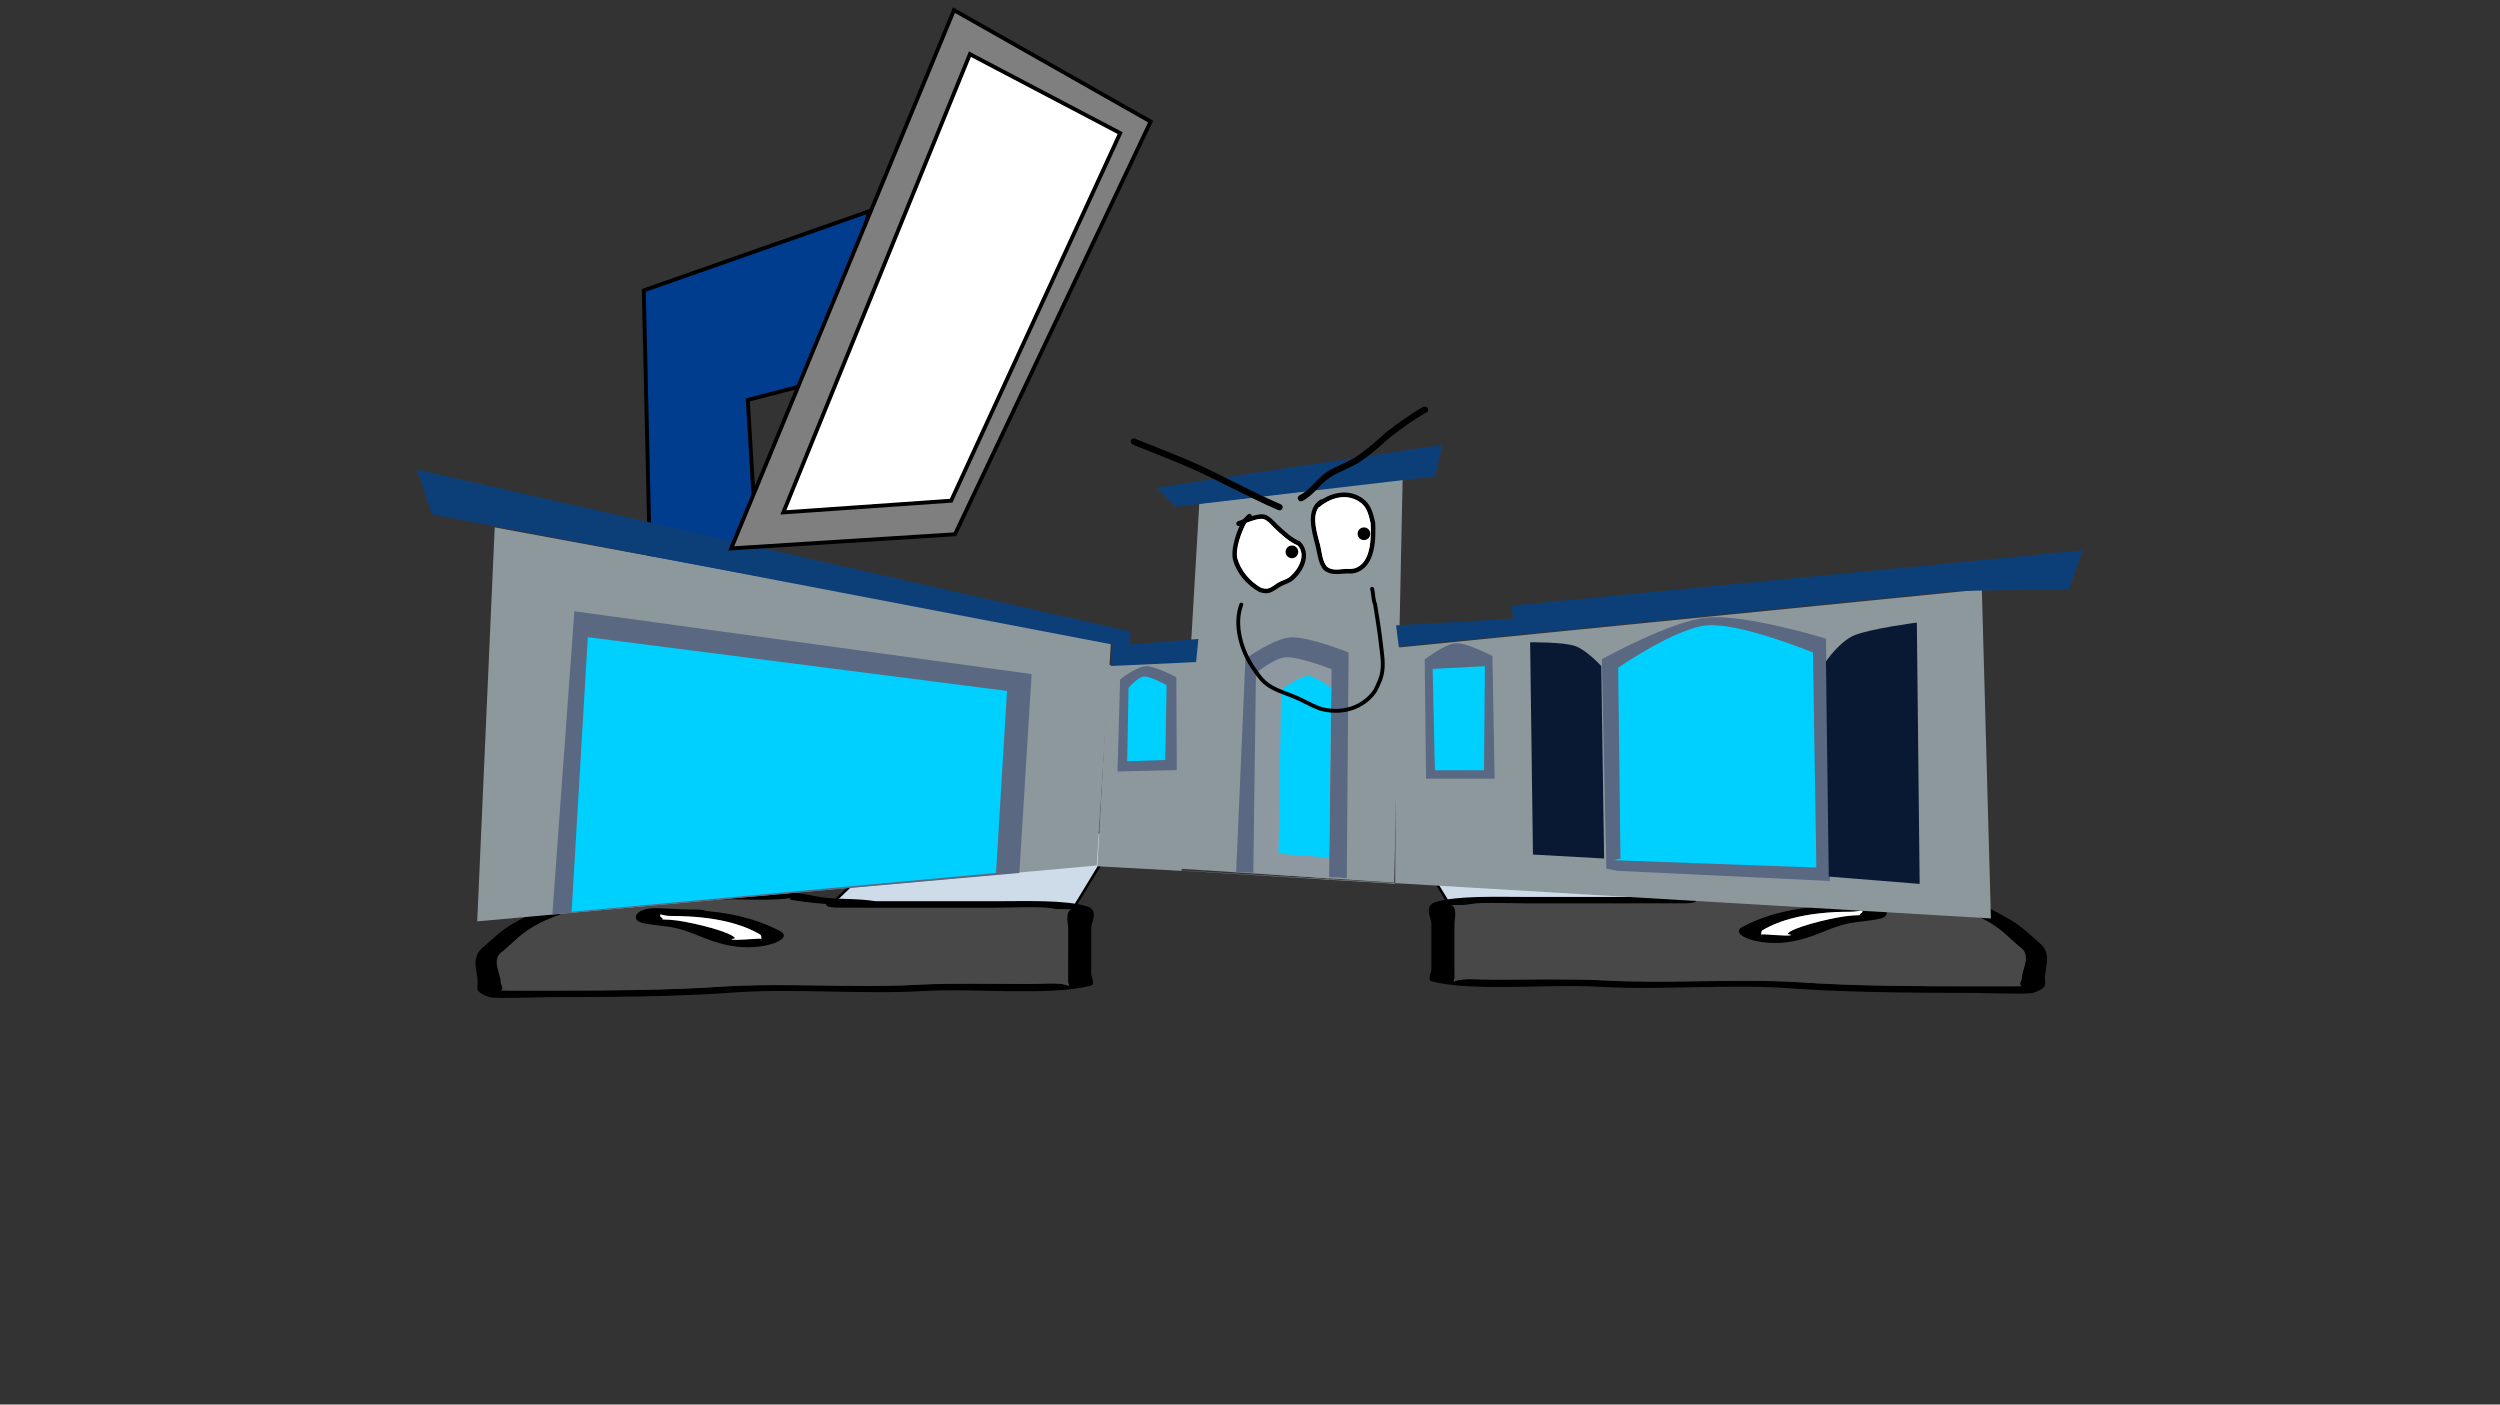<svg version="1.1" xmlns="http://www.w3.org/2000/svg" xmlns:xlink="http://www.w3.org/1999/xlink" width="959.459" height="539.039" viewBox="0,0,959.459,539.039"><rect x="0" y="0" width="959.459" height="539.039" fill="#333333" stroke="none"/><g transform="translate(159.73,89.52)"><g data-paper-data="{&quot;isPaintingLayer&quot;:true}" fill-rule="nonzero" stroke-linejoin="miter" stroke-miterlimit="10" stroke-dasharray="" stroke-dashoffset="0" style="mix-blend-mode: normal"><path d="M159.051,46.299l-4.592,10.597l-27.199,7.065l4.239,71l-24.373,-4.239h-17.308l-2.473,-108.795l86.542,-30.378z" fill="#003d8f" stroke="#000000" stroke-width="1.5" stroke-linecap="round"/><path d="M-159.73,449.52v-539.039h959.459v539.039z" fill="none" stroke="#f00000" stroke-width="0" stroke-linecap="butt"/><path d="M158.438,258.336l29.413,-28.183l82.184,-0.252l-17.302,28.434z" data-paper-data="{&quot;index&quot;:null}" fill="#cedce9" stroke="#000000" stroke-width="1" stroke-linecap="round"/><path d="M150.621,256.859c-2.838,-0.398 -9.594,-1.018 -6.633,-1.659c-1.619,0.205 -3.778,0.456 -4.927,0.524c-5.443,0.32 -12.497,0 -18.114,0c-15.409,0 -30.368,-0.17 -45.284,0.635c-6.741,0.363 -8.594,-0.759 -10.664,0.811c-4.27,2.635 -12.303,4.986 -17.463,7.639c-6.994,3.595 -9.706,7.066 -13.993,10.67c-4.852,2.969 -0.9,8.668 -0.9,11.972c0,0.884 1.361,2.459 0.061,3.11c1.292,0.033 2.54,0.063 3.335,0.063c5.283,0 10.566,0 15.849,0c21.015,0 45.433,-0.129 65.83,-1.558c24.219,-1.525 50.467,0.662 74.881,-0.707c13.37,-0.686 27.943,-0.278 41.556,-0.274c6.906,0.002 12.819,-0.733 15.849,0.635c0.796,0.359 0,-0.846 0,-1.269c0,-1.058 0,-2.115 0,-3.173c0,-5.922 0,-11.845 0,-17.767c0,-1.4 -1.31,-6.409 1.4,-6.951c-0.508,-0.009 -1.083,-0.022 -1.4,-0.029c-2.802,-0.057 -4.367,-0.014 -6.554,-0.451c-3.796,-0.759 -16.602,-0.183 -21.749,-0.183c-20,0 -40.001,0 -60.001,0c0,0 -4.528,0 -4.528,-1.269c0,-0.052 0.008,-0.102 0.022,-0.15c-2.165,-0.129 -4.351,-0.307 -6.576,-0.619zM221.704,256.358c12.073,0 27.504,-0.602 35.749,1.971c4.725,1.474 1.61,6.202 1.61,8.182c0,5.922 0,11.845 0,17.767c0,0.676 1.56,4.031 0,4.442c-15.754,4.148 -45.448,0.914 -64.685,2.128c-23.873,1.338 -51.365,-1.212 -74.461,0.68c-21.023,1.473 -46.351,1.634 -68.027,1.634c-3.109,0 -21.756,0.66 -23.774,0c-5.788,-1.892 -4.528,-3.471 -4.528,-5.711c0,-4.051 -2.563,-8.881 1.364,-12.775c4.394,-3.695 7.476,-7.4 14.485,-11.003c2.827,-1.453 5.881,-3.397 9.535,-4.71c2.391,-0.859 6.962,-1.557 7.533,-2.673c3.874,-2.939 10.875,-1.976 19.159,-2.47c14.747,-0.879 30.007,-0.635 45.284,-0.635c5.634,0 16.642,-0.727 20.617,-0.501c6.919,0.394 10.93,2.047 17.635,2.538c4.921,0.36 10.106,0.147 15.849,0.952c0.436,0.061 0.872,0.122 1.308,0.183c15.116,0 30.231,0 45.347,0z" data-paper-data="{&quot;index&quot;:null}" fill="#000000" stroke="none" stroke-width="1" stroke-linecap="butt"/><path d="M157.26,257.416c-0.015,0.048 -0.022,0.098 -0.022,0.15c0,1.269 4.551,1.271 4.551,1.271c20,0 40.107,0.025 60.108,0.025c5.147,0 17.965,-0.57 21.76,0.189c2.186,0.437 3.755,0.396 6.557,0.453c0.316,0.006 0.892,0.021 1.4,0.029c-2.709,0.542 -1.386,5.563 -1.386,6.963c0,5.922 -0.009,11.88 -0.009,17.802c0,1.058 -0.008,2.12 -0.008,3.178c0,0.423 0.793,1.63 -0.003,1.271c-3.03,-1.367 -8.949,-0.629 -15.855,-0.632c-13.612,-0.005 -28.227,-0.398 -41.597,0.288c-24.414,1.368 -50.902,-0.806 -75.121,0.719c-20.398,1.429 -44.914,1.536 -65.93,1.536c-5.283,0 -10.575,-0.004 -15.859,-0.004c-0.795,0 -2.045,-0.031 -3.337,-0.064c1.3,-0.651 -0.07,-2.23 -0.07,-3.114c0,-3.304 -3.973,-9.026 0.878,-11.994c4.287,-3.605 7.009,-7.099 14.003,-10.694c5.16,-2.653 13.227,-5.023 17.497,-7.657c2.07,-1.57 3.937,-0.453 10.678,-0.816c14.915,-0.804 29.972,-0.652 45.381,-0.652c5.617,0 12.734,0.316 18.177,-0.003c1.149,-0.067 3.326,-0.318 4.945,-0.524c-2.96,0.641 3.821,1.262 6.66,1.659c2.224,0.312 4.437,0.492 6.602,0.62z" data-paper-data="{&quot;noHover&quot;:false,&quot;origItem&quot;:[&quot;Path&quot;,{&quot;applyMatrix&quot;:true,&quot;segments&quot;:[[[579.60736,595.76373],[0.95609,-0.20262],[0.00646,0.07548]],[[579.61718,596],[0,-0.08208],[0,2]],[[577.61718,598],[0,0],[-8.83333,0]],[[551.11718,598],[8.83333,0],[-2.27308,0]],[[541.51161,598.28885],[1.67648,-1.19621],[-0.96568,0.68904]],[[538.61718,599],[1.23739,-0.09027],[-0.13966,0.01019]],[[537.99901,599.04541],[0.22447,-0.0134],[1.19653,0.85421]],[[538.61718,610],[0,-2.20646],[0,9.33333]],[[538.61718,638],[0,-9.33333],[0,1.66667]],[[538.61718,643],[0,-1.66667],[0,0.66667]],[[538.61718,645],[-0.35177,0.56631],[1.33831,-2.15456]],[[545.61718,644],[-3.04994,0.00386],[6.01206,-0.00761]],[[563.97058,644.43107],[-5.90478,-1.08158],[10.78253,2.15651]],[[597.04254,645.54479],[-10.6965,-2.40266],[9.00888,2.25222]],[[626.11718,648],[-9.28168,0],[2.33333,0]],[[633.11718,648],[-2.33333,0],[0.35109,0]],[[634.59021,647.90091],[-0.5707,0.05184],[-0.57412,-1.02596]],[[634.61718,643],[0,1.39387],[0,-5.20707]],[[634.21982,624.13246],[2.14282,4.67827],[-1.8936,-5.6808]],[[628.03948,607.31672],[3.08887,5.66543],[-2.2791,-4.1802]],[[620.32688,595.27881],[1.8857,4.15235],[-0.91417,-2.47477]],[[615.61718,594],[2.9771,0.57275],[-6.58756,-1.26734]],[[595.61718,593],[6.8054,0],[-2.48058,0]],[[587.61718,593],[2.40395,0.50364],[-0.50743,-0.10631]],[[585.44122,592.1748],[0.71481,0.32365],[1.30749,1.01011]],[[582.51161,594.78885],[1.25365,-0.62682],[-0.98239,0.4912]]],&quot;closed&quot;:true}],&quot;index&quot;:null}" fill="#484848" stroke="none" stroke-width="1" stroke-linecap="butt"/><path d="M93.777,262.069c0,0.429 1.561,0.949 0.783,1.288c1.99,0.057 3.992,0.183 5.77,0.432c6.857,0.961 20.805,4.462 22.12,6.777c0.107,0.188 -1.832,0.22 -1.504,0.387c1.093,0.556 9.997,-0.41 11.021,-0.252c0.232,0.036 0.346,0.091 0.391,0.159c-0.048,-0.21 -0.091,-0.414 -0.091,-0.541c0,-0.45 0.063,-0.934 -0.654,-1.336c-6.098,-3.544 -16.06,-6.913 -33.309,-6.913c0,0 -2.035,0 -3.377,-0.382c-0.447,-0.071 -0.795,-0.155 -1.029,-0.253c-0.06,0.242 -0.123,0.489 -0.123,0.636zM132.269,271.587c0.309,0.26 0.218,-0.171 0.115,-0.623c-0.021,0.196 -0.326,0.445 -0.115,0.623zM139.715,267.847c5.631,3.156 -7.154,7.767 -18.767,5.644c-10.957,-2.003 -14.667,-6.03 -24.667,-7.431c-3.378,-0.473 -7.426,-0.732 -9.95,-1.519c-3.999,-1.248 -2.226,-5.51 5.421,-5.51c5.507,0 8.219,0.501 13.346,0.501h2.264c0,0 2.599,0 3.859,0.552c13.414,1.227 22.021,4.345 28.493,7.764z" data-paper-data="{&quot;index&quot;:null}" fill="#000000" stroke="none" stroke-width="1" stroke-linecap="butt"/><path d="M93.732,261.391c0.233,0.098 0.581,0.182 1.029,0.253c1.342,0.382 3.386,0.38 3.386,0.38c17.249,0 27.571,3.444 33.668,6.987c0.717,0.402 0.634,0.895 0.634,1.345c0,0.128 0.035,0.334 0.083,0.544c-0.046,-0.068 -0.158,-0.124 -0.39,-0.159c-1.024,-0.158 -10.006,0.824 -11.098,0.269c-0.328,-0.167 1.396,-0.31 1.288,-0.498c-1.315,-2.315 -15.331,-5.798 -22.188,-6.759c-1.778,-0.249 -3.792,-0.369 -5.782,-0.427c0.778,-0.34 -0.764,-0.867 -0.764,-1.296c0,-0.147 0.073,-0.397 0.133,-0.639z" data-paper-data="{&quot;noHover&quot;:false,&quot;origItem&quot;:[&quot;Path&quot;,{&quot;applyMatrix&quot;:true,&quot;segments&quot;:[[[607.563,601.99816],[0.02649,0.38155],[-0.10299,0.15484]],[[607.10872,602.39727],[0.1976,-0.11227],[-0.59254,0.60273]],[[605.61718,603],[0,0],[-7.618,0]],[[590.90604,613.89443],[2.69308,-5.58508],[-0.31682,0.63364]],[[590.61718,616],[0,-0.70843],[0,0.20156]],[[590.57685,616.85325],[0.02106,-0.33136],[0.02013,-0.10671]],[[590.74964,616.60263],[-0.10238,0.05628],[0.45234,-0.24865]],[[595.61718,617],[-0.48256,0.87548],[0.14503,-0.26312]],[[594.95308,616.3906],[-0.04725,0.29671],[0.58086,-3.64773]],[[604.72276,605.71115],[-3.02833,1.51416],[0.78545,-0.39273]],[[607.27135,605.03032],[-0.87898,0.0905],[-0.34365,-0.53523]],[[607.61718,603],[0,0.6759],[0,-0.23192]]],&quot;closed&quot;:true}],&quot;index&quot;:null}" fill="#ffffff" stroke="none" stroke-width="1" stroke-linecap="butt"/><path d="M395.949,256.693l-17.302,-28.434l82.184,0.252l29.413,28.183z" data-paper-data="{&quot;index&quot;:null}" fill="#cedce9" stroke="#000000" stroke-width="1" stroke-linecap="round"/><path d="M498.061,255.215c-2.224,0.312 -4.411,0.49 -6.576,0.619c0.015,0.048 0.022,0.098 0.022,0.15c0,1.269 -4.528,1.269 -4.528,1.269c-20,0 -40.001,0 -60.001,0c-5.147,0 -17.953,-0.576 -21.749,0.183c-2.187,0.437 -3.752,0.394 -6.554,0.451c-0.316,0.006 -0.891,0.02 -1.4,0.029c2.709,0.542 1.4,5.551 1.4,6.951c0,5.922 0,11.845 0,17.767c0,1.058 0,2.115 0,3.173c0,0.423 -0.796,1.628 0,1.269c3.03,-1.367 8.944,-0.632 15.849,-0.635c13.612,-0.005 28.186,-0.413 41.556,0.274c24.414,1.368 50.662,-0.818 74.881,0.707c20.398,1.429 44.815,1.558 65.83,1.558c5.283,0 10.566,0 15.849,0c0.795,0 2.043,-0.03 3.335,-0.063c-1.3,-0.651 0.061,-2.225 0.061,-3.11c0,-3.304 3.952,-9.004 -0.9,-11.972c-4.287,-3.605 -7,-7.075 -13.993,-10.67c-5.16,-2.652 -13.193,-5.004 -17.463,-7.639c-2.07,-1.57 -3.923,-0.448 -10.664,-0.811c-14.916,-0.804 -29.875,-0.635 -45.284,-0.635c-5.617,0 -12.671,0.32 -18.114,0c-1.149,-0.067 -3.308,-0.318 -4.927,-0.524c2.96,0.641 -3.795,1.261 -6.633,1.659zM426.978,254.714c15.116,0 30.231,0 45.347,0c0.436,-0.061 0.872,-0.122 1.308,-0.183c5.743,-0.805 10.929,-0.592 15.849,-0.952c6.706,-0.491 10.717,-2.145 17.635,-2.538c3.975,-0.226 14.983,0.501 20.617,0.501c15.277,0 30.537,-0.245 45.284,0.635c8.284,0.494 15.285,-0.469 19.159,2.47c0.571,1.116 5.142,1.814 7.533,2.673c3.654,1.313 6.708,3.256 9.535,4.71c7.009,3.603 10.091,7.308 14.485,11.003c3.927,3.894 1.364,8.724 1.364,12.775c0,2.24 1.26,3.818 -4.528,5.711c-2.018,0.66 -20.665,0 -23.774,0c-21.676,0 -47.004,-0.161 -68.027,-1.634c-23.096,-1.892 -50.588,0.658 -74.461,-0.68c-19.237,-1.214 -48.931,2.021 -64.685,-2.128c-1.56,-0.411 0,-3.766 0,-4.442c0,-5.922 0,-11.845 0,-17.767c0,-1.98 -3.114,-6.708 1.61,-8.182c8.245,-2.573 23.676,-1.971 35.749,-1.971z" data-paper-data="{&quot;index&quot;:null}" fill="#000000" stroke="none" stroke-width="1" stroke-linecap="butt"/><path d="M491.423,255.773c2.165,-0.129 4.378,-0.309 6.602,-0.62c2.839,-0.398 9.62,-1.019 6.66,-1.659c1.619,0.205 3.796,0.456 4.945,0.524c5.443,0.32 12.56,0.003 18.177,0.003c15.409,0 30.465,-0.152 45.381,0.652c6.741,0.363 8.608,-0.754 10.678,0.816c4.27,2.635 12.336,5.005 17.497,7.657c6.994,3.595 9.715,7.09 14.003,10.694c4.852,2.969 0.878,8.69 0.878,11.994c0,0.884 -1.369,2.463 -0.07,3.114c-1.292,0.033 -2.542,0.064 -3.337,0.064c-5.283,0 -10.575,0.004 -15.859,0.004c-21.016,0 -45.532,-0.107 -65.93,-1.536c-24.219,-1.525 -50.707,0.649 -75.121,-0.719c-13.369,-0.686 -27.984,-0.293 -41.597,-0.288c-6.906,0.002 -12.824,-0.735 -15.855,0.632c-0.796,0.359 -0.003,-0.848 -0.003,-1.271c0,-1.058 -0.008,-2.12 -0.008,-3.178c0,-5.922 -0.009,-11.88 -0.009,-17.802c0,-1.4 1.323,-6.421 -1.386,-6.963c0.508,-0.009 1.084,-0.023 1.4,-0.029c2.802,-0.057 4.371,-0.016 6.557,-0.453c3.796,-0.759 16.614,-0.189 21.76,-0.189c20,0 40.107,-0.025 60.108,-0.025c0,0 4.551,-0.002 4.551,-1.271c0,-0.052 -0.007,-0.102 -0.022,-0.15z" data-paper-data="{&quot;noHover&quot;:false,&quot;origItem&quot;:[&quot;Path&quot;,{&quot;applyMatrix&quot;:true,&quot;segments&quot;:[[[579.60736,595.76373],[0.95609,-0.20262],[0.00646,0.07548]],[[579.61718,596],[0,-0.08208],[0,2]],[[577.61718,598],[0,0],[-8.83333,0]],[[551.11718,598],[8.83333,0],[-2.27308,0]],[[541.51161,598.28885],[1.67648,-1.19621],[-0.96568,0.68904]],[[538.61718,599],[1.23739,-0.09027],[-0.13966,0.01019]],[[537.99901,599.04541],[0.22447,-0.0134],[1.19653,0.85421]],[[538.61718,610],[0,-2.20646],[0,9.33333]],[[538.61718,638],[0,-9.33333],[0,1.66667]],[[538.61718,643],[0,-1.66667],[0,0.66667]],[[538.61718,645],[-0.35177,0.56631],[1.33831,-2.15456]],[[545.61718,644],[-3.04994,0.00386],[6.01206,-0.00761]],[[563.97058,644.43107],[-5.90478,-1.08158],[10.78253,2.15651]],[[597.04254,645.54479],[-10.6965,-2.40266],[9.00888,2.25222]],[[626.11718,648],[-9.28168,0],[2.33333,0]],[[633.11718,648],[-2.33333,0],[0.35109,0]],[[634.59021,647.90091],[-0.5707,0.05184],[-0.57412,-1.02596]],[[634.61718,643],[0,1.39387],[0,-5.20707]],[[634.21982,624.13246],[2.14282,4.67827],[-1.8936,-5.6808]],[[628.03948,607.31672],[3.08887,5.66543],[-2.2791,-4.1802]],[[620.32688,595.27881],[1.8857,4.15235],[-0.91417,-2.47477]],[[615.61718,594],[2.9771,0.57275],[-6.58756,-1.26734]],[[595.61718,593],[6.8054,0],[-2.48058,0]],[[587.61718,593],[2.40395,0.50364],[-0.50743,-0.10631]],[[585.44122,592.1748],[0.71481,0.32365],[1.30749,1.01011]],[[582.51161,594.78885],[1.25365,-0.62682],[-0.98239,0.4912]]],&quot;closed&quot;:true}],&quot;index&quot;:null}" fill="#484848" stroke="none" stroke-width="1" stroke-linecap="butt"/><path d="M554.905,260.425c0,-0.147 -0.063,-0.394 -0.123,-0.636c-0.233,0.098 -0.581,0.182 -1.029,0.253c-1.342,0.382 -3.377,0.382 -3.377,0.382c-17.249,0 -27.211,3.369 -33.309,6.913c-0.717,0.402 -0.654,0.887 -0.654,1.336c0,0.128 -0.044,0.331 -0.091,0.541c0.046,-0.068 0.159,-0.123 0.391,-0.159c1.024,-0.158 9.928,0.808 11.021,0.252c0.328,-0.167 -1.611,-0.198 -1.504,-0.387c1.315,-2.315 15.264,-5.816 22.12,-6.777c1.778,-0.249 3.78,-0.375 5.77,-0.432c-0.778,-0.34 0.783,-0.859 0.783,-1.288zM516.299,269.321c-0.103,0.451 -0.194,0.882 0.115,0.623c0.211,-0.178 -0.094,-0.427 -0.115,-0.623zM508.967,266.203c6.472,-3.419 15.08,-6.537 28.493,-7.764c1.26,-0.552 3.859,-0.552 3.859,-0.552h2.264c5.127,0 7.839,-0.501 13.346,-0.501c7.648,0 9.421,4.262 5.421,5.51c-2.524,0.788 -6.572,1.046 -9.95,1.519c-10,1.401 -13.71,5.428 -24.667,7.431c-11.613,2.123 -24.398,-2.488 -18.767,-5.644z" data-paper-data="{&quot;index&quot;:null}" fill="#000000" stroke="none" stroke-width="1" stroke-linecap="butt"/><path d="M554.951,259.747c0.06,0.242 0.133,0.492 0.133,0.639c0,0.429 -1.543,0.957 -0.764,1.296c-1.99,0.057 -4.004,0.178 -5.782,0.427c-6.857,0.961 -20.873,4.444 -22.188,6.759c-0.107,0.188 1.617,0.331 1.288,0.498c-1.093,0.556 -10.074,-0.427 -11.098,-0.269c-0.232,0.036 -0.345,0.092 -0.39,0.159c0.048,-0.21 0.083,-0.416 0.083,-0.544c0,-0.45 -0.083,-0.943 0.634,-1.345c6.098,-3.544 16.42,-6.987 33.668,-6.987c0,0 2.045,0.003 3.386,-0.38c0.447,-0.071 0.796,-0.155 1.029,-0.253z" data-paper-data="{&quot;noHover&quot;:false,&quot;origItem&quot;:[&quot;Path&quot;,{&quot;applyMatrix&quot;:true,&quot;segments&quot;:[[[607.563,601.99816],[0.02649,0.38155],[-0.10299,0.15484]],[[607.10872,602.39727],[0.1976,-0.11227],[-0.59254,0.60273]],[[605.61718,603],[0,0],[-7.618,0]],[[590.90604,613.89443],[2.69308,-5.58508],[-0.31682,0.63364]],[[590.61718,616],[0,-0.70843],[0,0.20156]],[[590.57685,616.85325],[0.02106,-0.33136],[0.02013,-0.10671]],[[590.74964,616.60263],[-0.10238,0.05628],[0.45234,-0.24865]],[[595.61718,617],[-0.48256,0.87548],[0.14503,-0.26312]],[[594.95308,616.3906],[-0.04725,0.29671],[0.58086,-3.64773]],[[604.72276,605.71115],[-3.02833,1.51416],[0.78545,-0.39273]],[[607.27135,605.03032],[-0.87898,0.0905],[-0.34365,-0.53523]],[[607.61718,603],[0,0.6759],[0,-0.23192]]],&quot;closed&quot;:true}],&quot;index&quot;:null}" fill="#ffffff" stroke="none" stroke-width="1" stroke-linecap="butt"/><path d="M375.721,249.665l0.497,-90.606l224.651,-22.372l3.48,126.277l-344.03,-20.383z" fill="#8d989d" stroke="#000000" stroke-width="0" stroke-linecap="round"/><path d="M261.428,242.953l4.226,-77.183l32.564,-2.237l-4.474,81.16z" fill="#8d989d" stroke="#000000" stroke-width="0" stroke-linecap="round"/><path d="M292.324,243.823l8.203,-140.073l78.053,-9.384l-3.232,154.863z" fill="#8d989d" stroke="#000000" stroke-width="0" stroke-linecap="round"/><path d="M23.418,264.082l6.712,-151.197l236.519,43.749l-5.469,86.007z" fill="#8d989d" stroke="#000000" stroke-width="0" stroke-linecap="round"/><path d="M52.253,261.41l8.452,-116.334l175.495,24.112l-4.723,76.313z" fill="#5a6882" stroke="#000000" stroke-width="0" stroke-linecap="round"/><path d="M59.648,260.416l6.214,-105.396l160.891,20.632l-4.226,69.85z" fill="#00d0ff" stroke="#000000" stroke-width="0" stroke-linecap="round"/><path d="M291.899,206.046l-22.763,0.51l1.019,-35.333c0,0 6.182,-4.93 10.023,-5.081c3.251,-0.128 11.551,4.232 11.551,4.232z" fill="#5a6882" stroke="#000000" stroke-width="0" stroke-linecap="round"/><path d="M272.874,202.648l0.51,-28.199c0,0 3.659,-4.174 5.841,-4.326c2.61,-0.182 8.768,3.307 8.768,3.307l-0.51,28.708z" fill="#00d0ff" stroke="#000000" stroke-width="0" stroke-linecap="round"/><path d="M314.68,245.074l3.567,-81.793c0,0 11.067,-7.83 17.302,-8.205c6.893,-0.414 22.278,5.827 22.278,5.827l-0.679,86.55z" fill="#5a6882" stroke="#000000" stroke-width="0" stroke-linecap="round"/><path d="M321.263,245.456l1.019,-76.612c0,0 6.993,-5.884 11.575,-6.126c5.054,-0.266 17.473,4.597 17.473,4.597l-0.977,80.307z" fill="#8e98a1" stroke="#000000" stroke-width="0" stroke-linecap="round"/><path d="M350.311,239.638l-19.365,-1.529l1.019,-62.895c0,0 6.853,-5.187 10.218,-5.306c2.989,-0.106 8.978,4.627 8.978,4.627z" fill="#00d0ff" stroke="#000000" stroke-width="0" stroke-linecap="round"/><path d="M387.046,163.62c0,0 7.61,-6.048 11.901,-6.272c4.372,-0.229 14.09,4.913 14.09,4.913l0.849,47.054h-26.33l-0.51,-45.695z" fill="#5a6882" stroke="#000000" stroke-width="0" stroke-linecap="round"/><path d="M390.103,167.188l20.045,-1.019l-0.34,39.92h-18.856z" fill="#00d0ff" stroke="#000000" stroke-width="0" stroke-linecap="round"/><path d="M456.759,243.864l-1.733,-80.38c0,0 26.621,-14.757 40.418,-16.026c14.803,-1.361 45.594,8.118 45.594,8.118l1.517,93l-81.68,-3.9z" fill="#5a6882" stroke="#000000" stroke-width="0" stroke-linecap="round"/><path d="M462.175,239.964l-0.867,-73.23c0,0 22.033,-15.31 34.298,-16.27c12.64,-0.989 40.449,10.42 40.449,10.42l1.3,82.546l-77.78,-2.817z" fill="#00d0ff" stroke="#000000" stroke-width="0" stroke-linecap="round"/><path d="M455.892,239.964l-27.299,-1.517l-1.083,-81.463c0,0 12.51,-0.163 17.208,1.403c4.379,1.46 10.091,7.697 10.091,7.697z" fill="#091934" stroke="#000000" stroke-width="0" stroke-linecap="round"/><path d="M541.038,164.351c0,0 5.04,-7.546 10.837,-10.03c5.831,-2.499 24.045,-4.92 24.045,-4.92l1.083,100.312l-34.882,-2.817z" fill="#091934" stroke="#000000" stroke-width="0" stroke-linecap="round"/><path d="M267.25,157.851l-261.288,-50.048l-5.633,-17.116l273.854,62.181l-0.433,4.983l26.432,-2.167l-0.867,8.883l-32.715,1.517z" fill="#0c3f78" stroke="#000000" stroke-width="0" stroke-linecap="round"/><path d="M284.191,97.621l109.628,-16.466l-2.817,12.133l-99.662,11.699z" fill="#0c3f78" stroke="#000000" stroke-width="0" stroke-linecap="round"/><path d="M376.054,150.485l44.902,-2.6l-0.65,-4.983l219.365,-21.232l-5.416,14.949l-43.548,0.65l-213.624,21.341z" fill="#0c3f78" stroke="#000000" stroke-width="0" stroke-linecap="round"/><path d="M320.441,107.958c0.211,0.211 0.284,0.421 0.287,0.609c1.739,-0.534 3.462,-0.877 4.709,-0.635c2.011,0.39 3.886,2.677 5.274,4.007c2.362,2.262 5.454,5.116 8.488,6.33c4.559,4.489 1.652,11.198 -2.712,14.897c-1.422,1.205 -3.47,1.593 -4.908,2.495c-2.996,1.879 -4.216,3.29 -8.023,2.018c-4.664,-2.583 -8.611,-7.074 -10.038,-12.227c-0.948,-3.421 0.725,-9.22 2.537,-13.199c-0.016,0.007 -0.033,0.014 -0.049,0.02c0,0 -0.847,0.339 -1.186,-0.508c-0.339,-0.847 0.508,-1.186 0.508,-1.186c0.565,-0.218 1.252,-0.499 2.007,-0.796c0.001,-0.001 0.002,-0.003 0.003,-0.004c0.242,-0.245 0.484,-0.49 0.726,-0.735l1.086,-1.086c0,0 0.645,-0.645 1.29,0zM318.603,111.203c-1.767,3.142 -4.327,10.127 -3.392,13.571c1.268,4.665 4.837,8.869 9.079,11.235c3.105,1.032 3.89,-0.38 6.316,-1.892c1.423,-0.887 3.347,-1.197 4.731,-2.368c3.273,-2.769 6.349,-8.377 2.857,-11.958c-3.124,-1.25 -6.319,-4.215 -8.745,-6.535c-1.125,-1.077 -2.803,-3.206 -4.432,-3.549c-1.423,-0.3 -4.182,0.619 -6.415,1.495z" fill="#000000" stroke="none" stroke-width="0.5" stroke-linecap="butt"/><path d="M325.007,109.648c1.629,0.343 3.33,2.473 4.455,3.55c2.425,2.32 5.666,5.328 8.79,6.577c3.492,3.581 0.399,9.251 -2.875,12.02c-1.384,1.171 -3.331,1.494 -4.755,2.381c-2.426,1.512 -3.242,2.924 -6.347,1.893c-4.242,-2.366 -7.858,-6.621 -9.125,-11.286c-0.936,-3.444 1.648,-10.487 3.415,-13.629c2.233,-0.876 5.018,-1.806 6.44,-1.506z" data-paper-data="{&quot;noHover&quot;:false,&quot;origItem&quot;:[&quot;Path&quot;,{&quot;applyMatrix&quot;:true,&quot;segments&quot;:[[[235.85151,206.09005],[1.8362,-0.72028],[-1.45324,2.58368]],[[233.06251,217.2504],[-0.76961,-2.83217],[1.04253,3.83651]],[[240.52891,226.48989],[-3.4888,-1.94577],[2.55305,0.84841]],[[245.72253,224.93403],[-1.99502,1.24367],[1.17025,-0.72952]],[[249.6127,222.98667],[-1.13815,0.96275],[2.69185,-2.277]],[[251.96233,213.15313],[2.8714,2.94482],[-2.56908,-1.02763]],[[244.77116,207.77896],[1.99445,1.90814],[-0.92537,-0.88533]],[[241.12651,204.86033],[1.33937,0.28232],[-1.16993,-0.2466]]],&quot;closed&quot;:true}]}" fill="#ffffff" stroke="none" stroke-width="0.5" stroke-linecap="butt"/><path d="M347.743,102.085c4.92,-3.094 11.239,-3.848 16.152,0.18c2.69,2.205 3.441,5.643 4.164,8.821c0.304,6.4 0.097,16.974 -7.591,19.245c-1.464,0.433 -2.297,0.163 -3.767,0.254c-3.251,0.203 -5.693,0.722 -8.429,-1.341c-2.159,-2.691 -2.26,-5.89 -3.075,-9.125c-1.38,-5.481 -4.216,-14.214 1.937,-17.947zM346.437,105.169c-2.892,3.749 -0.449,10.563 0.531,14.511c0.695,2.797 0.718,5.926 2.574,8.255c2.172,1.616 4.451,0.993 7.04,0.831c1.169,-0.073 2.21,0.132 3.357,-0.18c6.678,-1.819 6.543,-11.931 6.313,-17.252c-0.632,-2.692 -1.196,-5.781 -3.509,-7.655c-4.973,-4.03 -11.397,-2.438 -15.859,1.281c0,0 -0.186,0.155 -0.447,0.21z" fill="#000000" stroke="none" stroke-width="0.5" stroke-linecap="butt"/><path d="M346.844,104.913c4.462,-3.718 10.957,-5.316 15.93,-1.286c2.313,1.875 2.903,4.994 3.535,7.687c0.23,5.32 0.327,15.512 -6.351,17.331c-1.147,0.312 -2.203,0.11 -3.372,0.183c-2.589,0.162 -4.899,0.779 -7.071,-0.837c-1.856,-2.329 -1.907,-5.484 -2.601,-8.282c-0.98,-3.948 -3.411,-10.835 -0.518,-14.584c0.261,-0.054 0.449,-0.211 0.449,-0.211z" data-paper-data="{&quot;noHover&quot;:false,&quot;origItem&quot;:[&quot;Path&quot;,{&quot;applyMatrix&quot;:true,&quot;segments&quot;:[[[258.74045,201.12728],[0.21436,-0.04463],[-2.37853,3.08313]],[[259.17722,213.06082],[-0.80619,-3.24688],[0.57113,2.3002]],[[261.29379,219.84911],[-1.52627,-1.91511],[1.78632,1.32855]],[[267.08345,220.53251],[-2.12947,0.13309],[0.96116,-0.06007]],[[269.84433,220.38444],[-0.94312,0.25688],[5.49183,-1.49583]],[[275.03544,206.19733],[0.18944,4.37529],[-0.51977,-2.21412]],[[272.1494,199.90185],[1.90234,1.54157],[-4.08938,-3.31385]],[[259.10813,200.95489],[3.66896,-3.05763],[0,0]]],&quot;closed&quot;:true}]}" fill="#ffffff" stroke="none" stroke-width="0.5" stroke-linecap="butt"/><path d="M333.659,122.28c0,-1.343 1.089,-2.432 2.432,-2.432c1.343,0 2.432,1.089 2.432,2.432c0,1.343 -1.089,2.432 -2.432,2.432c-1.343,0 -2.432,-1.089 -2.432,-2.432z" fill="#000000" stroke="none" stroke-width="0.5" stroke-linecap="butt"/><path d="M361.303,115.323c0,-1.343 1.089,-2.432 2.432,-2.432c1.343,0 2.432,1.089 2.432,2.432c0,1.343 -1.089,2.432 -2.432,2.432c-1.343,0 -2.432,-1.089 -2.432,-2.432z" fill="#000000" stroke="none" stroke-width="0.5" stroke-linecap="butt"/><path d="M274.391,79.383c0.544,-1.088 1.631,-0.544 1.631,-0.544l0.775,0.392c5.926,2.359 11.881,4.656 17.765,7.117c12.694,5.308 24.665,12.278 37.227,17.661c0,0 1.118,0.479 0.639,1.597c-0.479,1.118 -1.597,0.639 -1.597,0.639c-12.556,-5.382 -24.519,-12.347 -37.207,-17.653c-5.871,-2.455 -11.814,-4.747 -17.727,-7.101l-0.963,-0.477c0,0 -1.088,-0.544 -0.544,-1.631z" fill="#000000" stroke="none" stroke-width="0.5" stroke-linecap="butt"/><path d="M388.358,67.761c0,0.976 -0.784,1.169 -1.093,1.207c-4.693,2.707 -8.925,5.88 -13.316,9.13c-3.637,3.311 -7.264,6.579 -11.337,9.361c-3.745,2.558 -8.279,3.839 -12.002,6.324c-3.923,2.619 -6.201,6.788 -10.501,8.956c0,0 -1.088,0.544 -1.631,-0.544c-0.544,-1.088 0.544,-1.631 0.544,-1.631c4.165,-2.063 6.42,-6.255 10.239,-8.804c3.733,-2.492 8.264,-3.764 12.011,-6.33c4.001,-2.74 7.554,-5.96 11.134,-9.211c4.577,-3.397 9,-6.702 13.916,-9.513l0.821,-0.16c0,0 1.216,0 1.216,1.216z" fill="#000000" stroke="none" stroke-width="0.5" stroke-linecap="butt"/><g stroke="#000000" stroke-width="1.5" stroke-linecap="round"><path d="M120.896,120.949l85.502,-206.582l75.469,42.777l-75.083,158.381z" fill="#7f7f7f"/><path d="M205.309,102.642l-64.408,4.492l71.61,-175.864l57.668,30.304z" fill="#ffffff"/></g><path d="M366.866,135.707c0.75,0 0.75,0.75 0.75,0.75l-0.032,-0.078c0.543,1.81 0.364,4.163 1.143,5.768c0.902,5.345 1.71,10.562 2.321,15.952c0.546,4.816 1.339,9.007 -0.466,13.72c-0.819,1.795 -1.485,3.739 -2.737,5.289c-5.254,6.505 -13.799,8.261 -21.387,5.963c-3.273,-1.246 -6.238,-3.023 -9.453,-4.387c-3.984,-1.69 -8.581,-2.852 -11.893,-5.815c-1.776,-1.589 -3.315,-3.92 -4.665,-5.87c-4.547,-6.773 -7.449,-16.709 -4.484,-24.754c0,0 0.263,-0.702 0.966,-0.439c0.702,0.263 0.439,0.966 0.439,0.966c-2.874,7.512 0.086,17.078 4.318,23.382c1.28,1.85 2.741,4.09 4.426,5.597c3.173,2.838 7.657,3.931 11.474,5.55c3.184,1.35 6.119,3.116 9.357,4.35c7.042,2.127 14.873,0.505 19.767,-5.525c1.145,-1.411 1.741,-3.251 2.489,-4.889c1.715,-4.44 0.875,-8.428 0.359,-12.962c-0.602,-5.295 -1.426,-10.431 -2.265,-15.685c-0.76,-1.686 -0.591,-3.927 -1.147,-5.78l-0.032,-0.353c0,0 0,-0.75 0.75,-0.75z" fill="#000000" stroke="none" stroke-width="0.5" stroke-linecap="butt"/></g></g></svg><!--rotationCenter:479.72973:269.51952-->